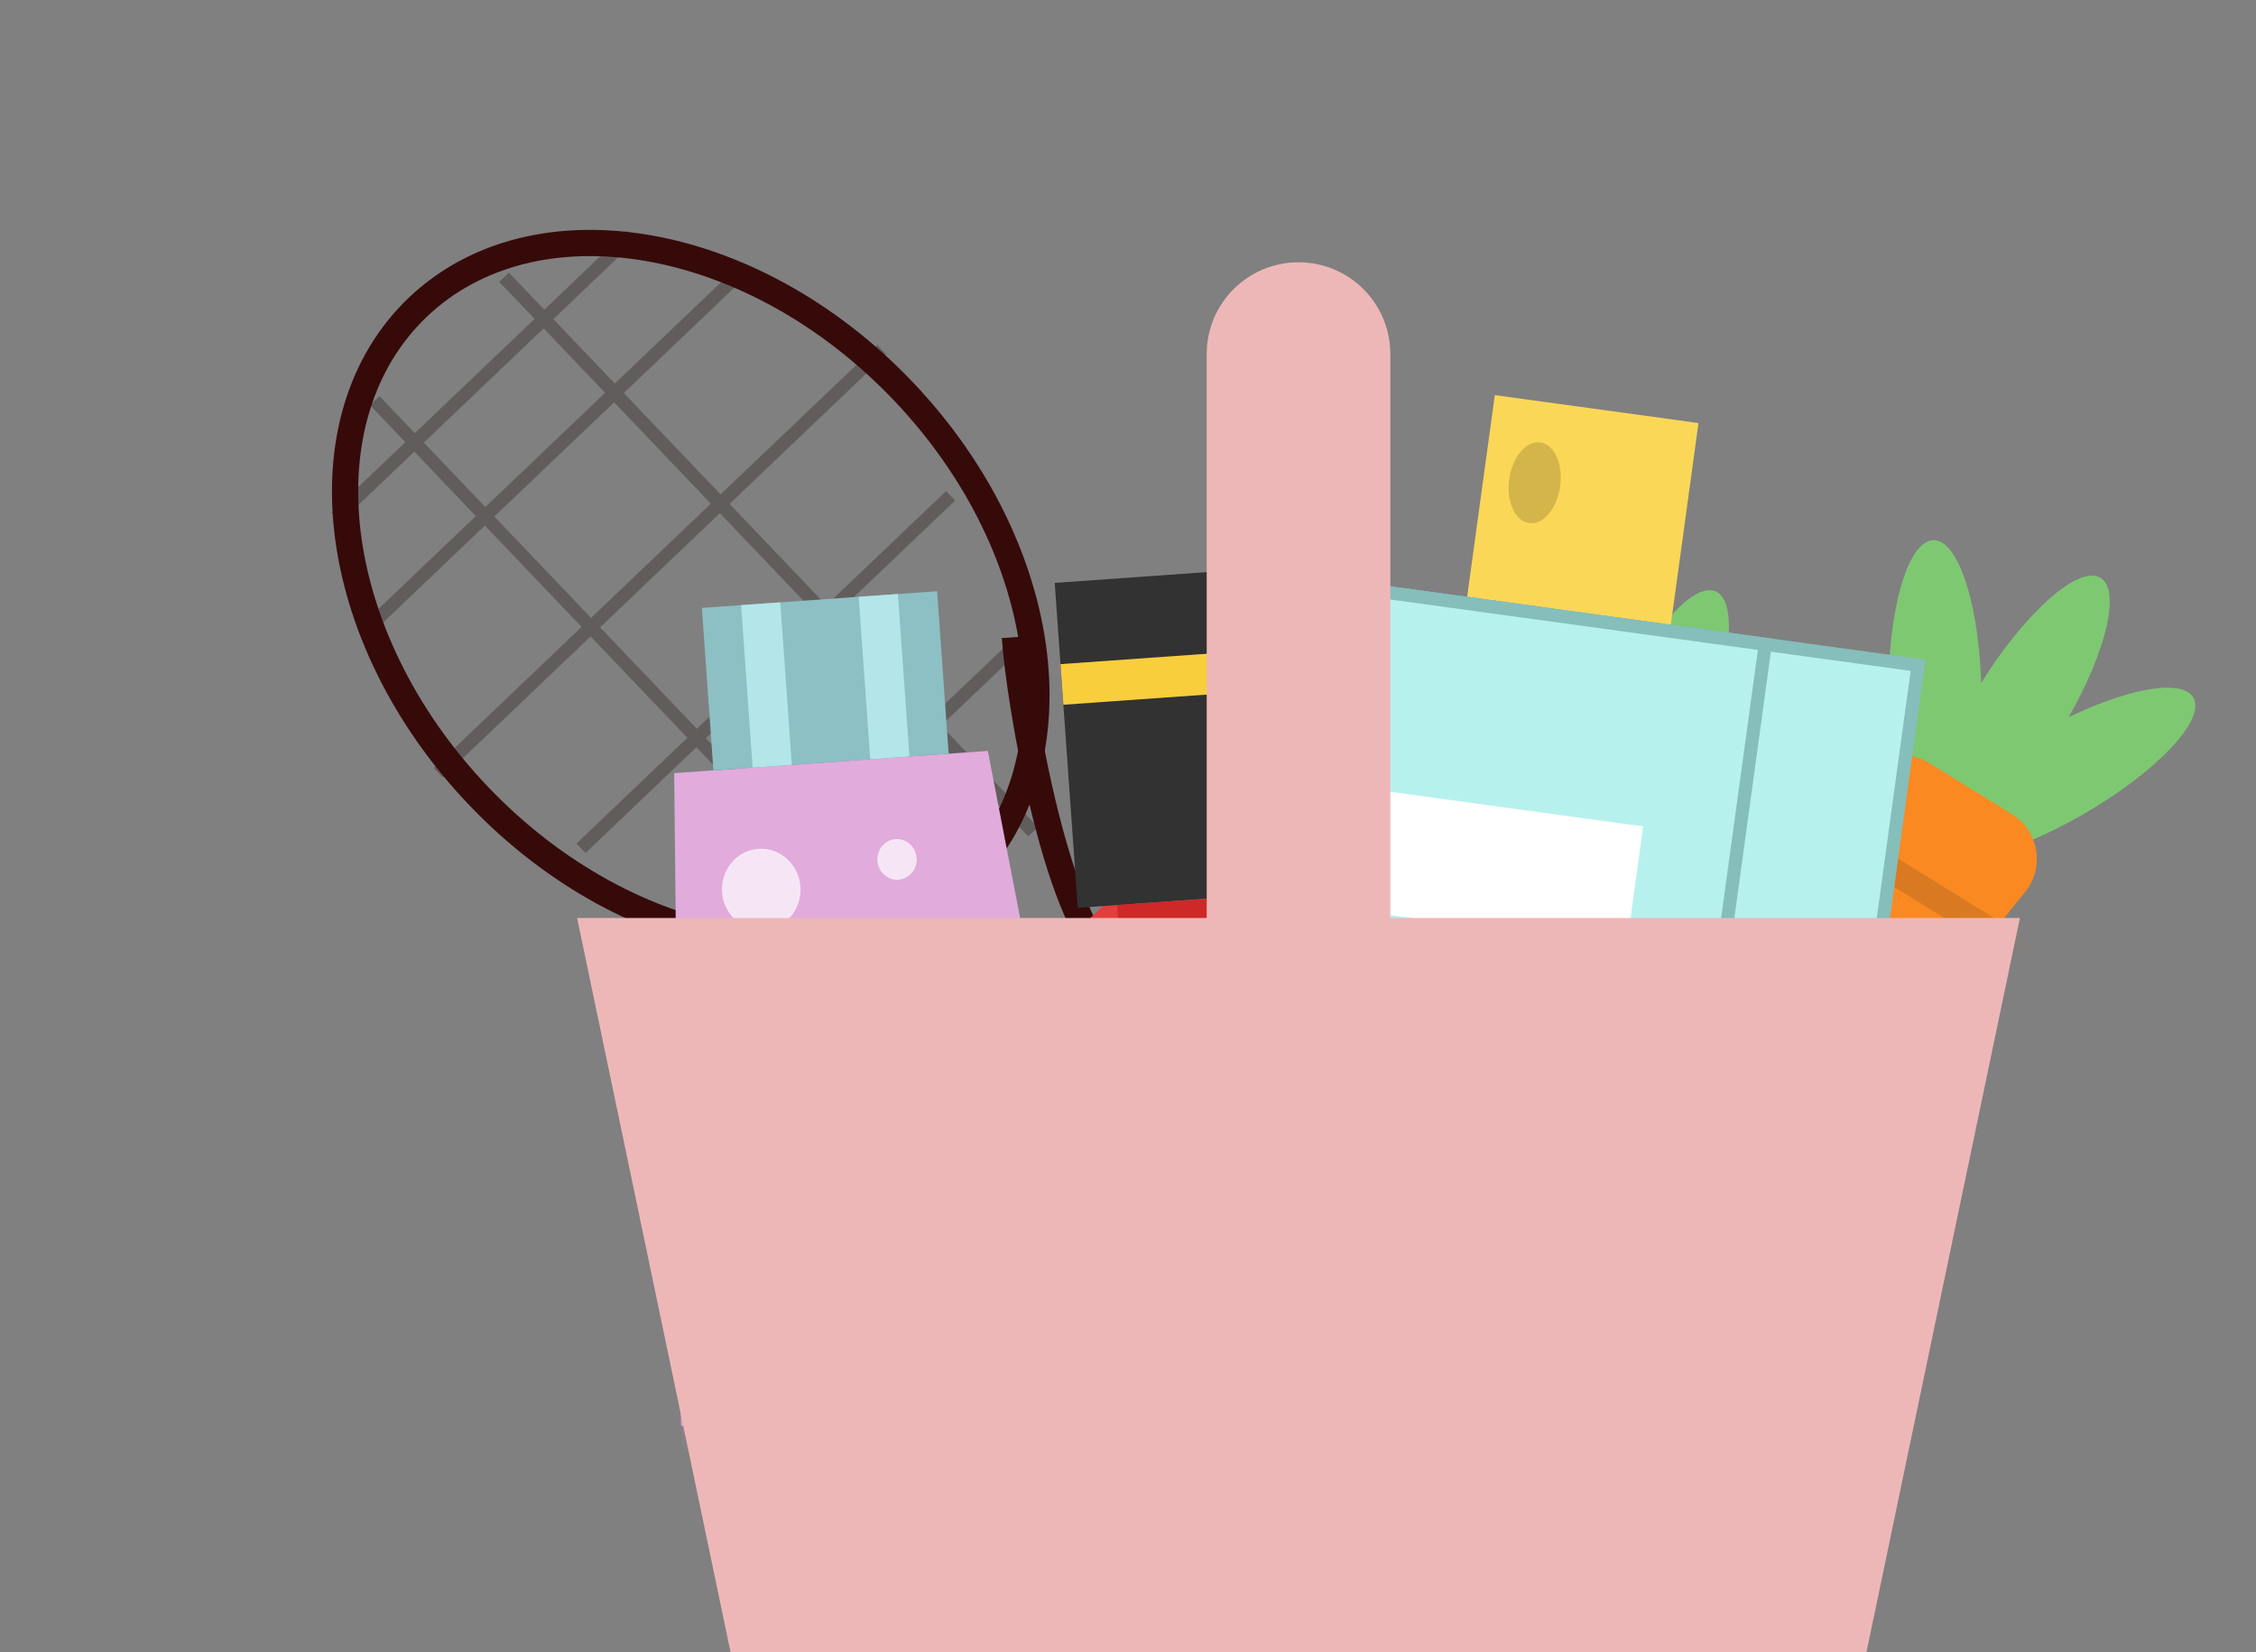 <svg width="86" height="63" viewBox="0 0 86 63" fill="none" xmlns="http://www.w3.org/2000/svg">
<rect x="0" y="0" width="86" height="63" fill="#808080" stroke="none"/>
<ellipse cx="76.975" cy="27.054" rx="1.77" ry="5.901" transform="rotate(31.728 76.975 27.054)" fill="#7EC872"/>
<ellipse cx="78.493" cy="29.534" rx="1.77" ry="5.901" transform="rotate(60.159 78.493 29.534)" fill="#7EC872"/>
<ellipse cx="73.762" cy="26.496" rx="1.77" ry="5.901" transform="rotate(-0.515 73.762 26.496)" fill="#7EC872"/>
<path d="M70.655 29.953C71.156 28.859 72.502 28.452 73.526 29.084L76.699 31.046C77.722 31.679 77.959 33.065 77.204 34.002L67.795 45.683C67.162 46.469 66.039 46.658 65.181 46.127C64.323 45.597 63.991 44.508 64.41 43.591L70.655 29.953Z" fill="#FA8921"/>
<mask id="mask0_235_12425" style="mask-type:alpha" maskUnits="userSpaceOnUse" x="64" y="28" width="14" height="19">
<path d="M70.655 29.953C71.156 28.859 72.502 28.452 73.526 29.084L76.699 31.046C77.722 31.679 77.959 33.065 77.204 34.002L67.798 45.68C67.163 46.467 66.041 46.659 65.181 46.127C64.321 45.595 63.992 44.506 64.412 43.587L70.655 29.953Z" fill="#FA8921"/>
</mask>
<g mask="url(#mask0_235_12425)">
<line x1="69.379" y1="31.483" x2="77.41" y2="36.449" stroke="#D97A23"/>
<line x1="67.517" y1="34.495" x2="75.548" y2="39.46" stroke="#D97A23"/>
<line x1="65.654" y1="37.507" x2="73.686" y2="42.472" stroke="#D97A23"/>
<line x1="63.792" y1="40.518" x2="71.823" y2="45.483" stroke="#D97A23"/>
</g>
<ellipse cx="60.344" cy="26.867" rx="1.77" ry="5.901" transform="rotate(-4.831 60.344 26.867)" fill="#7EC872"/>
<ellipse cx="63.041" cy="27.955" rx="1.77" ry="5.901" transform="rotate(23.6 63.041 27.955)" fill="#7EC872"/>
<ellipse cx="57.431" cy="28.332" rx="1.77" ry="5.901" transform="rotate(-37.074 57.431 28.332)" fill="#7EC872"/>
<path d="M56.995 32.959C56.745 31.782 57.584 30.653 58.783 30.552L62.5 30.238C63.699 30.137 64.715 31.109 64.667 32.311L64.067 47.299C64.026 48.307 63.237 49.127 62.232 49.212C61.227 49.297 60.311 48.621 60.102 47.634L56.995 32.959Z" fill="#FA8921"/>
<mask id="mask1_235_12425" style="mask-type:alpha" maskUnits="userSpaceOnUse" x="56" y="30" width="9" height="20">
<path d="M56.995 32.959C56.745 31.782 57.584 30.653 58.783 30.552L62.5 30.238C63.699 30.137 64.715 31.109 64.667 32.311L64.067 47.294C64.026 48.304 63.24 49.127 62.232 49.212C61.224 49.297 60.311 48.619 60.101 47.629L56.995 32.959Z" fill="#FA8921"/>
</mask>
<g mask="url(#mask1_235_12425)">
<line x1="56.881" y1="34.949" x2="66.289" y2="34.154" stroke="#D97A23"/>
<line x1="57.179" y1="38.477" x2="66.587" y2="37.682" stroke="#D97A23"/>
<line x1="57.477" y1="42.005" x2="66.886" y2="41.21" stroke="#D97A23"/>
<line x1="57.775" y1="45.533" x2="67.184" y2="44.738" stroke="#D97A23"/>
</g>
<line x1="38.86" y1="24.475" x2="27.588" y2="35.226" stroke="#625D5D" stroke-width="0.5"/>
<line x1="14.287" y1="15.277" x2="34.446" y2="36.411" stroke="#625D5D" stroke-width="0.5"/>
<line x1="19.219" y1="10.573" x2="39.378" y2="31.708" stroke="#625D5D" stroke-width="0.5"/>
<line x1="19.219" y1="10.573" x2="39.378" y2="31.708" stroke="#625D5D" stroke-width="0.5"/>
<line x1="36.237" y1="18.904" x2="22.147" y2="32.343" stroke="#625D5D" stroke-width="0.5"/>
<line x1="33.614" y1="13.333" x2="16.706" y2="29.46" stroke="#625D5D" stroke-width="0.5"/>
<line x1="28.174" y1="10.45" x2="14.084" y2="23.889" stroke="#625D5D" stroke-width="0.5"/>
<line x1="24.077" y1="8.976" x2="12.805" y2="19.728" stroke="#625D5D" stroke-width="0.5"/>
<path d="M34.424 14.906C37.325 17.948 39.014 21.57 39.416 24.952C39.817 28.333 38.933 31.441 36.738 33.534C34.543 35.628 31.398 36.364 28.039 35.803C24.68 35.242 21.142 33.385 18.24 30.343C15.339 27.301 13.65 23.678 13.248 20.297C12.847 16.916 13.731 13.808 15.926 11.715C18.121 9.621 21.266 8.885 24.625 9.446C27.984 10.007 31.523 11.864 34.424 14.906Z" stroke="#370A0A"/>
<path d="M38.688 24.294C38.858 26.823 40.348 35.626 42.524 36.779M27.416 35.045C29.934 35.334 38.657 37.239 39.706 39.467" stroke="#370A0A"/>
<rect x="36.953" y="39.402" width="7.788" height="15.577" transform="rotate(-43.647 36.953 39.402)" fill="#E33E3E"/>
<line x1="40.64" y1="43.267" x2="46.276" y2="37.891" stroke="#FAA5A5"/>
<line x1="44.672" y1="47.494" x2="50.307" y2="42.118" stroke="#FAA5A5"/>
<rect x="50.053" y="33.977" width="8.99" height="12.42" transform="rotate(175.943 50.053 33.977)" fill="#323232"/>
<rect x="49.504" y="26.234" width="8.99" height="1.553" transform="rotate(175.943 49.504 26.234)" fill="#F8CE3C"/>
<path d="M49.108 41.827L44.752 44.49C44.112 44.881 43.286 44.455 43.233 43.708L42.58 34.507L48.558 34.083L49.108 41.827Z" fill="#CE2828"/>
<path d="M42.403 53.197L25.963 54.363L25.7 29.478L37.657 28.63L42.403 53.197Z" fill="#E1ABDC"/>
<mask id="mask2_235_12425" style="mask-type:alpha" maskUnits="userSpaceOnUse" x="25" y="28" width="18" height="27">
<path d="M42.403 53.197L25.963 54.363L25.7 29.478L37.657 28.63L42.403 53.197Z" fill="#E1ABDC"/>
</mask>
<g mask="url(#mask2_235_12425)">
<rect x="42.074" y="48.551" width="16.481" height="1.553" transform="rotate(175.943 42.074 48.551)" fill="#C288BD"/>
<rect x="38.975" y="47.215" width="15.525" height="1.498" transform="rotate(85.943 38.975 47.215)" fill="#C288BD"/>
<rect x="41.964" y="47.002" width="15.525" height="1.498" transform="rotate(85.943 41.964 47.002)" fill="#C288BD"/>
<rect x="35.985" y="47.426" width="15.525" height="1.498" transform="rotate(85.943 35.985 47.426)" fill="#C288BD"/>
<rect x="32.997" y="47.638" width="15.525" height="1.498" transform="rotate(85.943 32.997 47.638)" fill="#C288BD"/>
<rect x="30.008" y="47.851" width="15.525" height="1.498" transform="rotate(85.943 30.008 47.851)" fill="#C288BD"/>
<rect x="27.019" y="48.062" width="15.525" height="1.498" transform="rotate(85.943 27.019 48.062)" fill="#C288BD"/>
</g>
<rect x="36.163" y="28.736" width="8.99" height="6.21" transform="rotate(175.943 36.163 28.736)" fill="#8CC0C4"/>
<rect x="34.668" y="28.842" width="1.498" height="6.21" transform="rotate(175.943 34.668 28.842)" fill="#B3E5E9"/>
<rect x="30.185" y="29.16" width="1.498" height="6.21" transform="rotate(175.943 30.185 29.16)" fill="#B3E5E9"/>
<ellipse opacity="0.7" cx="35.437" cy="39.683" rx="1.498" ry="1.553" transform="rotate(175.943 35.437 39.683)" fill="white"/>
<ellipse opacity="0.7" cx="29.02" cy="33.913" rx="1.498" ry="1.553" transform="rotate(175.943 29.02 33.913)" fill="white"/>
<ellipse opacity="0.7" rx="0.749" ry="0.776" transform="matrix(-0.997 0.071 0.071 0.997 36.459 43.502)" fill="white"/>
<ellipse opacity="0.7" rx="0.749" ry="0.776" transform="matrix(-0.997 0.071 0.071 0.997 31.645 39.174)" fill="white"/>
<ellipse opacity="0.7" rx="0.749" ry="0.776" transform="matrix(-0.997 0.071 0.071 0.997 34.195 32.767)" fill="white"/>
<rect x="53.987" y="22.489" width="11.756" height="4.658" transform="rotate(7.809 53.987 22.489)" fill="#6781DD"/>
<rect x="56.983" y="15.065" width="7.837" height="7.763" transform="rotate(7.809 56.983 15.065)" fill="#FBD758"/>
<rect x="48.378" y="21.972" width="24.971" height="22.788" transform="rotate(7.809 48.378 21.972)" fill="#B7F1EE" stroke="#85BEBB" stroke-width="0.5"/>
<rect x="48.378" y="21.972" width="19.093" height="22.788" transform="rotate(7.809 48.378 21.972)" fill="#B7F1EE" stroke="#85BEBB" stroke-width="0.5"/>
<rect x="50.991" y="29.914" width="11.756" height="4.658" transform="rotate(7.809 50.991 29.914)" fill="white"/>
<mask id="mask3_235_12425" style="mask-type:alpha" maskUnits="userSpaceOnUse" x="55" y="15" width="10" height="9">
<rect x="56.983" y="15.065" width="7.837" height="7.763" transform="rotate(7.809 56.983 15.065)" fill="#FBD758"/>
</mask>
<g mask="url(#mask3_235_12425)">
<ellipse cx="58.503" cy="18.407" rx="0.98" ry="1.553" transform="rotate(7.809 58.503 18.407)" fill="#D3B54A"/>
</g>
<path d="M22 35H77L71.149 63H27.851L22 35Z" fill="#EEB7B7"/>
<path d="M46 13.5C46 11.567 47.567 10 49.5 10C51.433 10 53 11.567 53 13.5V51H46V13.5Z" fill="#EEB7B7"/>
</svg>
